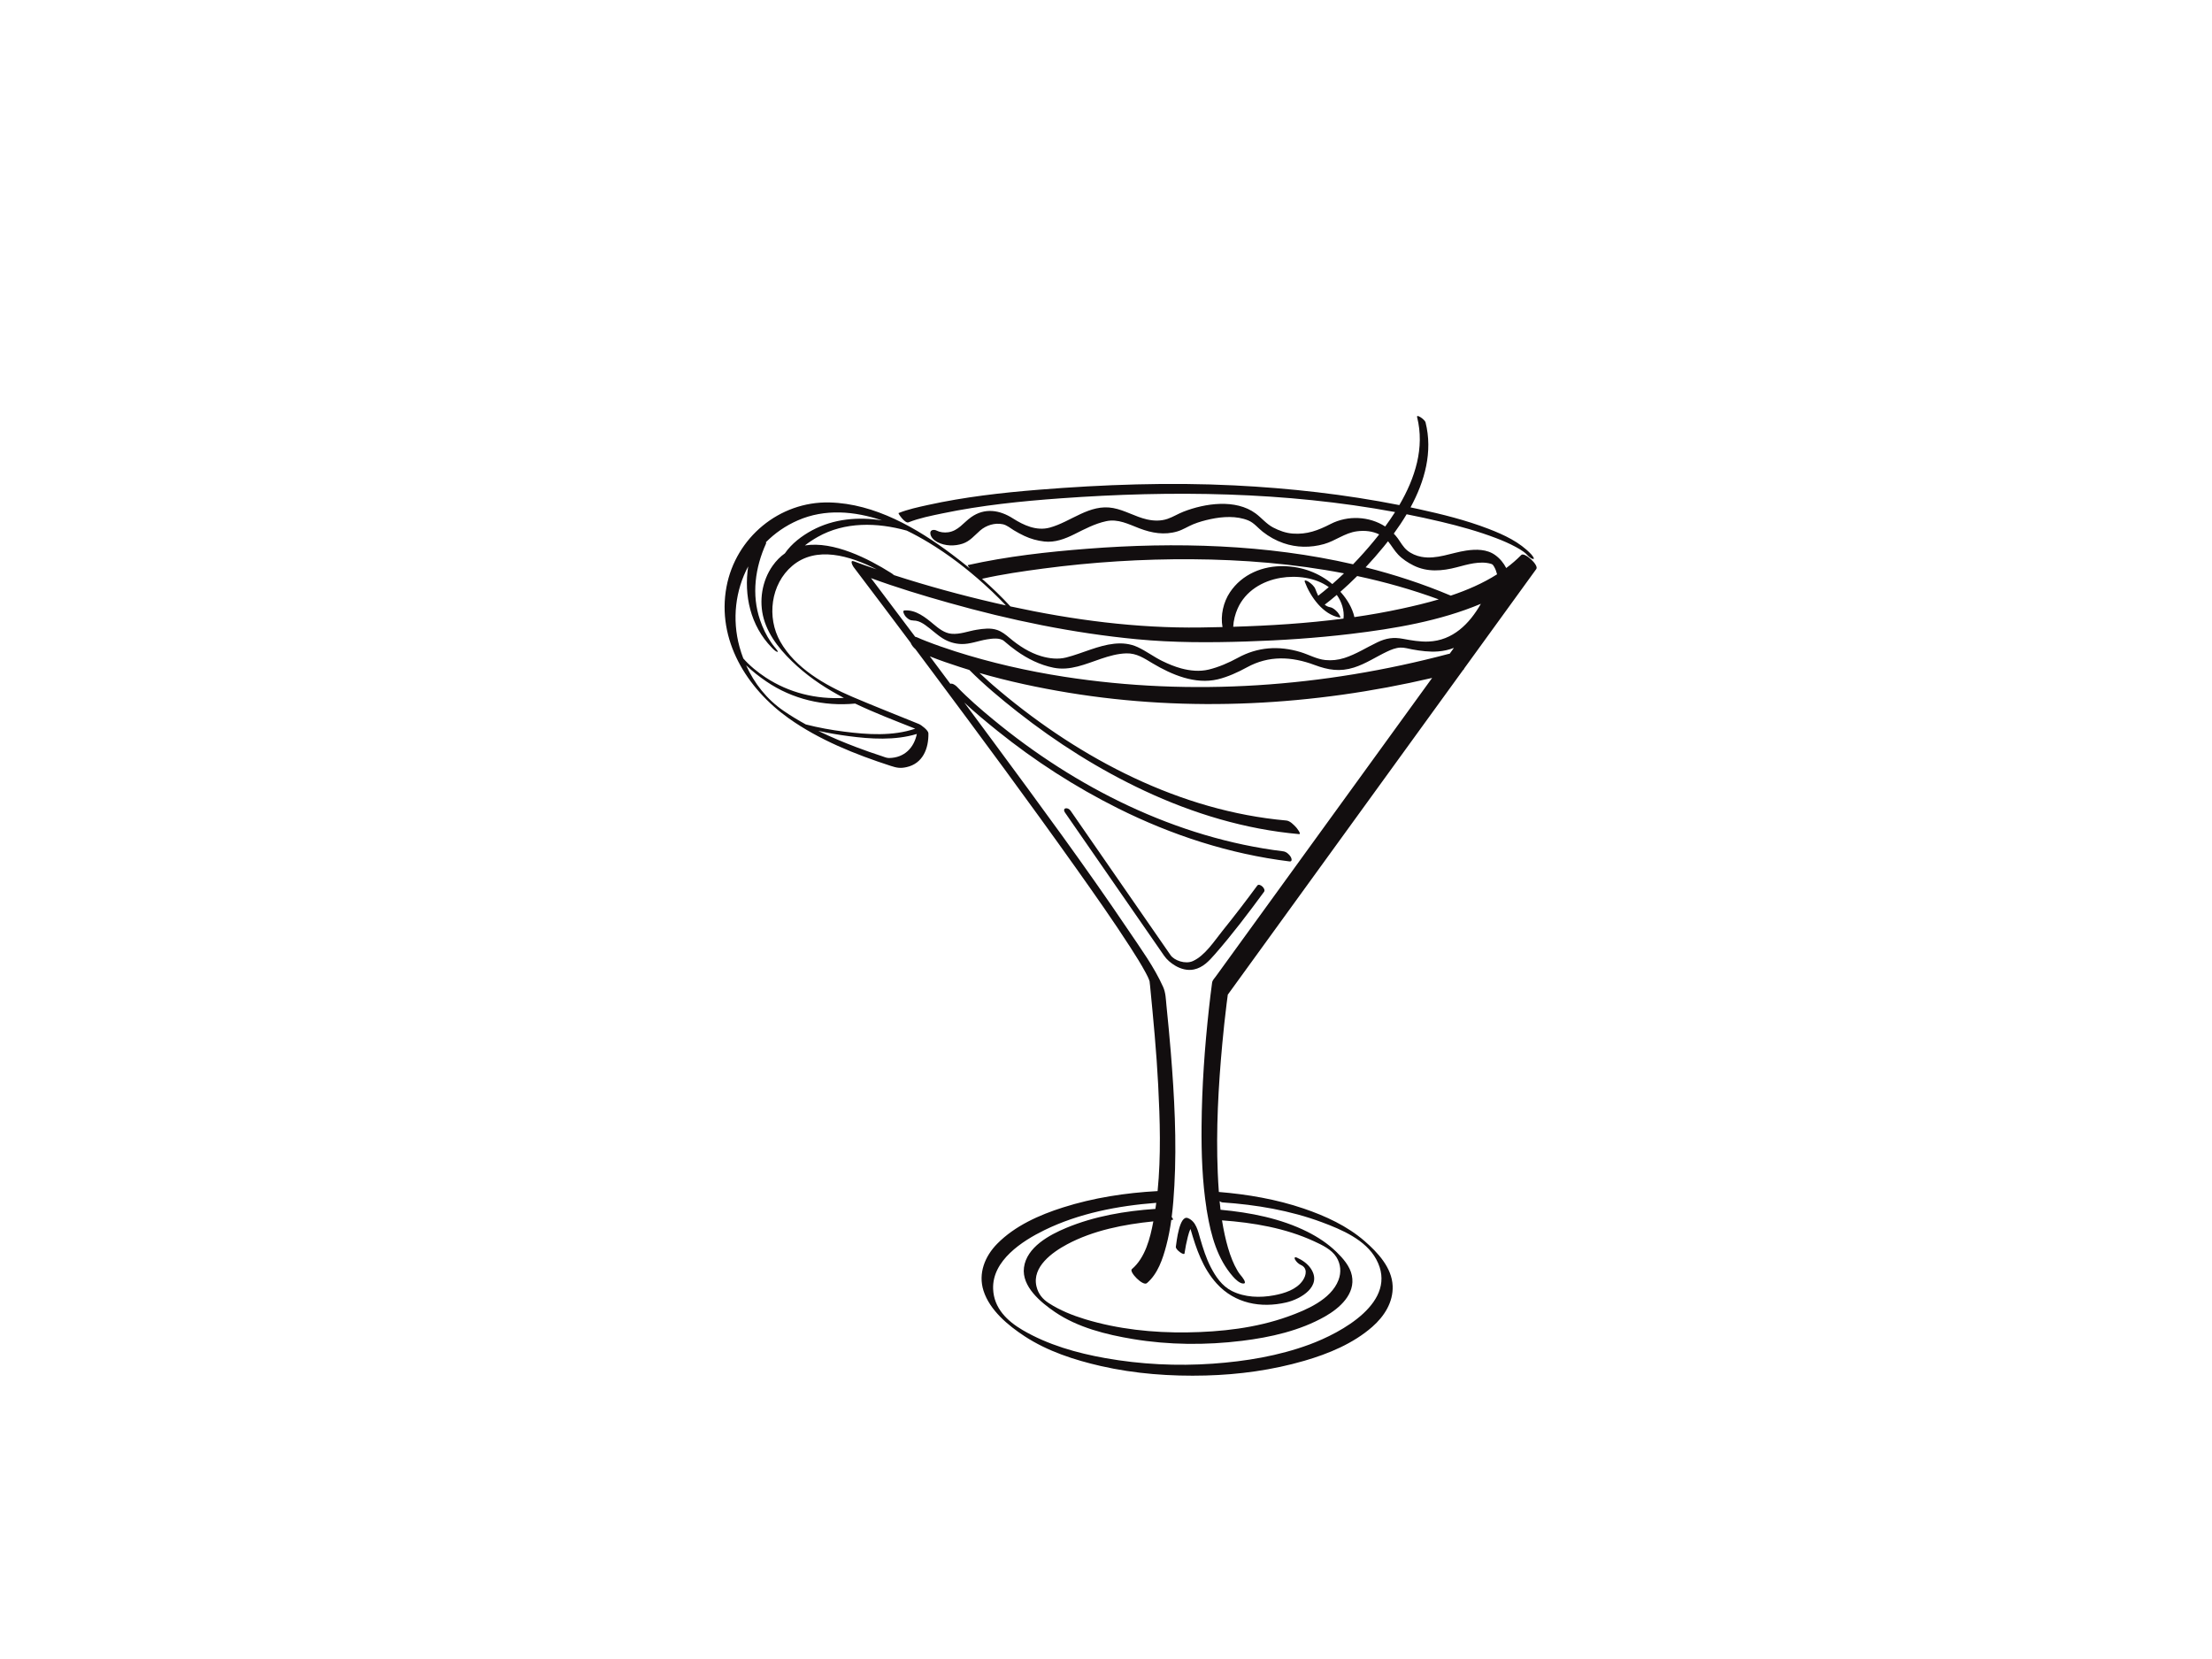 <?xml version="1.0" encoding="utf-8"?>
<!-- Generator: Adobe Illustrator 17.0.0, SVG Export Plug-In . SVG Version: 6.00 Build 0)  -->
<!DOCTYPE svg PUBLIC "-//W3C//DTD SVG 1.1//EN" "http://www.w3.org/Graphics/SVG/1.1/DTD/svg11.dtd">
<svg version="1.1" id="Layer_1" xmlns="http://www.w3.org/2000/svg" xmlns:xlink="http://www.w3.org/1999/xlink" x="0px" y="0px"
	 width="800px" height="600px" viewBox="0 0 800 600" enable-background="new 0 0 800 600" xml:space="preserve">
<g>
	<path fill="#120E0F" d="M550.181,200.723c-1.69,1.718-3.512,3.282-5.437,4.716c-0.931-1.798-2.204-3.391-3.956-4.665
		c-3.024-2.2-6.955-2.17-10.485-1.656c-5.409,0.789-10.696,3.288-16.228,2.266c-1.847-0.341-3.695-1.124-5.15-2.327
		c-1.47-1.215-2.272-2.812-3.382-4.332c-0.451-0.618-0.941-1.193-1.459-1.734c1.636-2.238,3.202-4.577,4.64-6.997
		c4.178,0.826,8.342,1.729,12.49,2.713c6.718,1.595,13.402,3.451,19.86,5.907c2.461,0.936,4.882,1.983,7.199,3.236
		c0.888,0.48,1.748,1.001,2.576,1.577c0.668,0.465,0.961,0.747,1.179,0.979c0.558,0.593,1.594,1.734,2.498,1.759
		c0.731,0.02-0.669-1.619-0.755-1.71c-4.15-4.416-9.826-7.033-15.393-9.18c-8.203-3.164-16.811-5.29-25.385-7.167
		c-0.949-0.207-1.9-0.406-2.851-0.606c5.159-9.499,8.107-20.108,5.418-30.785c-0.242-0.961-3.366-3.146-3.042-1.862
		c2.796,11.101-0.742,22.094-6.431,31.82c-19.654-3.886-39.702-6.131-59.683-7.121c-23.508-1.165-47.294-0.322-70.746,1.567
		c-13.407,1.08-26.866,2.613-40.016,5.506c-3.566,0.785-7.269,1.577-10.675,2.934c-0.23,0.092,2.349,3.854,3.599,3.356
		c3.886-1.549,8.221-2.393,12.33-3.251c14.063-2.935,28.438-4.405,42.75-5.439c40.234-2.907,81.145-2.394,120.904,4.967
		c-1.139,1.792-2.34,3.535-3.578,5.222c-5.757-3.737-13.523-4.1-19.728-0.915c-4.502,2.311-8.538,3.864-13.717,3.476
		c-2.497-0.187-4.896-1.058-7.095-2.21c-2.431-1.274-4.138-3.469-6.319-5.076c-7.234-5.328-18.313-3.675-26.112-0.627
		c-1.956,0.764-3.723,1.892-5.714,2.581c-2.426,0.839-5.002,0.767-7.474,0.209c-4.204-0.948-7.947-3.312-12.203-4.11
		c-8.573-1.608-15.257,5.01-23.004,7.088c-4.737,1.271-9.363-0.844-13.287-3.348c-4.815-3.073-10.209-3.909-15.116-0.425
		c-2.784,1.976-4.608,4.906-8.239,5.44c-1.486,0.218-3.083-0.015-4.171-0.581c-0.912-0.475-2.404-0.401-2.332,0.945
		c0.077,1.428,1.378,2.586,2.55,3.196c2.791,1.452,6.229,1.526,9.166,0.554c2.635-0.871,4.305-3.01,6.321-4.754
		c2.197-1.902,5.295-2.859,8.148-2.266c1.487,0.309,2.741,1.402,4.006,2.177c1.237,0.757,2.521,1.437,3.832,2.055
		c2.284,1.078,4.689,1.725,7.189,2.019c3.814,0.448,7.491-0.947,10.84-2.612c3.771-1.876,7.395-3.834,11.551-4.732
		c4.313-0.933,8.086,1.087,12.007,2.584c4.52,1.725,9.059,2.518,13.781,1.098c2.006-0.603,3.781-1.791,5.714-2.581
		c2.024-0.826,4.148-1.402,6.283-1.858c4.342-0.93,9.428-1.241,13.612,0.485c2.095,0.865,3.489,2.731,5.24,4.103
		c2.256,1.766,4.757,3.164,7.467,4.102c4.763,1.648,9.798,1.703,14.638,0.351c4.205-1.175,7.499-4.027,11.921-4.626
		c2.767-0.375,5.644-0.086,8.074,1.12c-0.631,0.804-1.266,1.594-1.903,2.366c-2.38,2.889-4.898,5.717-7.536,8.442
		c-31.354-7.225-64.301-8.099-96.168-5.616c-14.412,1.123-29.017,2.755-43.151,5.904c-0.169,0.038,0.227,0.598,0.729,1.217
		c-2.112-1.733-4.257-3.42-6.426-5.05c-12.721-9.562-27.991-18.419-44.317-18.82c-18.176-0.447-33.961,12.756-37.281,30.525
		c-3.583,19.184,7.318,36.735,22.481,47.521c11.028,7.845,24.107,13.072,36.92,17.227c2.147,0.696,3.409,0.952,5.687,0.456
		c5.893-1.284,8.052-6.696,7.935-12.248c-0.022-1.068-2.56-2.998-3.444-3.359c-8.035-3.279-16.13-6.438-24.11-9.847
		c-9.872-4.217-20.571-10.352-26.013-19.936c-4.964-8.743-3.499-20.802,4.344-27.427c8.65-7.306,20.791-3.684,30.522,1.294
		c-1.445-0.492-2.89-0.984-4.329-1.493c-1.318-0.466-2.636-0.936-3.942-1.434c-1.592-0.608-0.405,1.66-0.1,2.061
		c6.912,9.104,13.784,18.239,20.635,27.389c0.345,0.866,1,1.689,1.747,2.335c1.955,2.614,3.909,5.228,5.862,7.843
		c17.627,23.616,35.157,47.313,52.217,71.342c6.695,9.431,13.581,19.226,19.577,28.532c1.964,3.048,3.909,6.124,5.63,9.317
		c0.258,0.478,0.504,0.962,0.743,1.45c0.041,0.098,0.317,0.699,0.445,1.034c0.094,0.245,0.173,0.496,0.239,0.751
		c-0.05-0.09,0.109,1.089,0.132,1.33c1.168,12.003,2.328,23.993,2.948,36.041c0.652,12.675,1.049,25.634-0.212,38.347
		c-11.587,0.629-23.148,2.401-34.224,5.917c-8.553,2.716-17.367,6.625-23.76,13.102c-4.475,4.533-6.977,10.727-4.985,17.001
		c2.246,7.074,8.909,12.574,14.883,16.486c8.267,5.413,17.963,8.572,27.528,10.757c12.42,2.837,25.269,3.769,37.984,3.432
		c12.021-0.318,24.085-1.965,35.644-5.323c8.753-2.543,17.668-6.221,24.591-12.296c4.298-3.771,7.577-8.876,7.347-14.765
		c-0.261-6.645-5.405-12.118-10.129-16.22c-6.339-5.504-14.138-9.084-22.019-11.769c-9.889-3.368-20.305-5.151-30.708-6.008
		c-0.172-2.343-0.302-4.688-0.4-7.024c-0.648-15.491,0.215-31.053,1.635-46.48c0.449-4.88,0.972-9.754,1.578-14.617
		c0.131-1.047,0.266-2.094,0.41-3.141c0.007-0.048,0.01-0.082,0.011-0.112c0.03-0.031,0.07-0.079,0.125-0.154
		c3.165-4.367,6.331-8.734,9.496-13.102c15.069-20.792,30.138-41.583,45.207-62.374c10.084-13.914,20.168-27.827,30.252-41.741
		c0.236-0.136,0.373-0.337,0.424-0.585c5.083-7.013,10.167-14.027,15.25-21.041c3.606-4.975,7.212-9.951,10.818-14.926
		C556.64,204.378,551.34,199.544,550.181,200.723z M500.503,197.617c0.497-0.609,0.991-1.23,1.483-1.858
		c0.07,0.083,0.145,0.161,0.213,0.247c1.213,1.526,2.114,3.15,3.475,4.581c1.558,1.639,3.515,2.9,5.522,3.909
		c4.999,2.514,10.412,2.037,15.644,0.668c3.801-0.995,8.389-2.408,12.31-1.275c0.63,0.182,0.756,0.314,1.165,0.978
		c0.532,0.865,0.869,1.843,1.124,2.84c-5.151,3.268-10.878,5.745-16.767,7.717c-0.072-0.035-0.143-0.077-0.216-0.107
		c-9.93-4.18-20.153-7.516-30.565-10.135C496.19,202.725,498.398,200.194,500.503,197.617z M446.005,226.68
		c0.108-2.285,0.726-4.605,1.591-6.565c2.809-6.362,8.952-10.023,15.584-11.127c5.734-0.954,12.562-0.151,17.397,3.352
		c-1.259,1.071-2.537,2.114-3.835,3.123c-0.407-0.832-0.743-1.677-1.024-2.421c-0.404-1.068-1.534-2.021-2.45-2.636
		c-0.333-0.224-1.761-0.99-1.358,0.076c2.031,5.365,6.596,11.824,12.592,12.86c0.822,0.142-0.681-1.833-0.738-1.895
		c-0.707-0.766-1.637-1.651-2.702-1.835c-0.74-0.128-1.389-0.461-1.962-0.923c1.482-1.136,2.938-2.314,4.368-3.53
		c1.756,2.414,2.798,5.645,2.429,8.565C472.68,225.45,459.32,226.282,446.005,226.68z M489.836,223.183
		c-0.714-3.288-2.681-6.469-4.724-8.776c-0.113-0.127-0.231-0.246-0.344-0.371c2.087-1.829,4.114-3.739,6.08-5.708
		c10.02,2.141,19.889,4.92,29.495,8.453c-4.503,1.322-9.038,2.396-13.423,3.346C501.267,221.352,495.566,222.354,489.836,223.183z
		 M355.309,209.291c7.224-1.609,14.592-2.68,21.922-3.651c17.847-2.366,35.868-3.505,53.871-3.381
		c18.332,0.126,36.87,1.609,54.973,5.1c-1.379,1.326-2.787,2.622-4.222,3.88c-4.877-4.067-10.808-6.292-17.373-6.471
		c-7.761-0.212-15.297,2.896-19.67,9.463c-2.342,3.518-3.46,8.306-2.676,12.555c-2.639,0.063-5.275,0.114-7.908,0.151
		c-23.19,0.322-46.175-2.714-68.795-7.62c-3.231-3.507-6.685-6.84-10.285-10.008C355.201,209.306,355.256,209.303,355.309,209.291z
		 M363.402,218.548C363.158,218.284,363.286,218.42,363.402,218.548L363.402,218.548z M283.423,257.101
		c-6.069-4.161-10.617-9.909-13.585-16.498c2.266,2.177,4.785,4.122,7.304,5.844c9.444,6.456,20.807,9.091,32.139,8.008
		c7.056,3.378,14.431,6.186,21.722,9.08c-8.103,2.772-17.325,2.145-25.649,1.078c-4.661-0.597-9.345-1.434-13.911-2.608
		C288.69,260.498,286.005,258.872,283.423,257.101z M321.546,274.148c-0.918,0.014-1.845-0.436-2.704-0.712
		c-3.028-0.971-6.025-2.036-9-3.159c-4.694-1.774-9.368-3.723-13.901-5.946c3.609,0.796,7.268,1.407,10.915,1.892
		c8.008,1.065,16.845,1.623,24.728-0.777C330.588,270.346,327.19,274.064,321.546,274.148z M279.43,204.618
		c-3.862,5.468-5.013,12.751-3.213,19.155c1.916,6.817,6.952,12.518,12.098,17.159c5.149,4.644,10.866,8.324,16.884,11.478
		c-9.998,0.55-19.813-1.824-28.263-7.377c-2.883-1.895-5.804-4.256-8.116-6.902c-0.517-1.362-0.978-2.751-1.367-4.168
		c-2.755-10.043-1.473-20.47,3.137-29.124c-1.589,10.469,0.808,21.427,8.482,29.322c0.511,0.526,1.346,1.478,2.125,1.597
		c0.431,0.066-0.429-0.999-0.69-1.306c0.032,0.035,0.064,0.069,0.106,0.116c-0.162-0.178-0.318-0.361-0.473-0.545
		c-0.389-0.461-0.891-1.152-1.327-1.784c-1.696-2.454-2.978-5.202-3.939-8.018c-3.132-9.178-1.761-18.968,2.182-27.667
		c0.057-0.126,0.027-0.282-0.054-0.452c3.211-3.248,7.074-5.95,11.525-7.895c9.853-4.305,20.502-3.355,30.472,0.003
		c-8.613-1.349-17.442-0.621-25.304,3.596c-3.663,1.965-7.45,4.819-9.832,8.325C282.247,201.266,280.756,202.742,279.43,204.618z
		 M322.255,207.211c-8.19-5.156-20.764-11.594-31.155-9.946c1.478-1.161,3.057-2.184,4.615-3.067
		c9.822-5.569,21.545-5.258,32.142-2.315c0.021,0.006,0.034,0.003,0.043-0.003c2.77,1.342,5.444,2.816,7.981,4.352
		c7.127,4.313,13.784,9.423,19.972,14.993c2.15,1.936,3.915,3.617,5.688,5.402c0.571,0.575,1.135,1.156,1.693,1.744
		c0.095,0.1,0.19,0.202,0.285,0.303c0.085,0.093,0.171,0.187,0.259,0.281c-1.305-0.289-2.61-0.58-3.913-0.881
		c-12.302-2.838-24.512-6.183-36.536-10.067C322.984,207.713,322.624,207.443,322.255,207.211z M315.005,209.085
		c9.197,3.399,18.63,6.241,28.055,8.9c22.289,6.29,45.097,11.017,68.169,13.211c13.14,1.25,26.28,1.23,39.46,0.81
		c12.643-0.402,25.279-1.239,37.84-2.743c15.79-1.891,32.214-4.663,47.046-10.887c-4.117,7.225-10.137,13.31-18.977,13.65
		c-3.08,0.118-6.142-0.423-9.157-0.983c-3.455-0.641-6.058-0.285-9.266,1.239c-4.023,1.91-7.74,4.351-12.017,5.705
		c-2.232,0.707-4.531,0.959-6.859,0.722c-3.107-0.317-6.027-2.001-8.996-2.893c-7.85-2.359-15.479-1.834-22.645,2.104
		c-3.195,1.756-6.995,3.4-10.55,4.246c-3.252,0.773-6.654,0.439-9.853-0.416c-2.393-0.639-4.691-1.603-6.911-2.688
		c-3.066-1.497-5.81-3.608-8.897-5.033c-5.52-2.549-11.497-0.976-16.963,0.868c-2.951,0.996-5.86,2.128-8.883,2.893
		c-2.955,0.747-6.099,0.376-8.985-0.468c-4.251-1.244-8.15-3.773-11.507-6.617c-1.403-1.188-2.711-2.254-4.476-2.868
		c-2.344-0.815-5.019-0.462-7.407-0.079c-3.044,0.488-6.014,1.736-9.129,1.449c-2.502-0.231-4.594-1.899-6.446-3.45
		c-2.924-2.449-6.431-5.303-10.513-4.986c-1.043,0.081,0.116,1.861,0.332,2.118c0.651,0.776,1.62,1.56,2.686,1.478
		c-0.503,0.039,0.837,0.089,1.068,0.125c1.26,0.193,2.414,0.861,3.436,1.581c2.187,1.539,4.054,3.415,6.344,4.836
		c2.011,1.248,4.336,1.946,6.695,2.014c3.089,0.09,6.211-1.196,9.245-1.682c1.822-0.292,4.698-0.713,6.226,0.628
		c1.405,1.233,2.872,2.397,4.393,3.486c4.047,2.898,8.556,5.136,13.451,6.129c6.04,1.225,11.625-1.351,17.228-3.241
		c2.935-0.991,5.966-1.85,9.08-1.941c3.762-0.11,6.448,1.764,9.539,3.606c6.901,4.114,15.391,7.725,23.557,5.783
		c3.549-0.844,7.331-2.569,10.516-4.319c7.942-4.364,16.133-4.005,24.53-0.864c4.901,1.833,9.144,2.519,14.239,0.906
		c4.223-1.337,7.943-3.854,11.918-5.742c1.5-0.712,3.169-1.392,4.848-1.461c1.406-0.058,2.902,0.402,4.278,0.654
		c3.074,0.562,6.181,0.968,9.312,0.74c2.074-0.151,3.995-0.602,5.775-1.293c-0.515,0.71-1.03,1.421-1.545,2.131
		c-0.129,0.004-0.256,0.017-0.375,0.049c-45.237,11.998-92.73,15.457-139.059,8.26c-13.328-2.07-26.539-5.076-39.392-9.18
		c-3.562-1.137-7.097-2.369-10.579-3.733c-0.5-0.196-0.998-0.396-1.494-0.598c-0.181-0.076-0.362-0.153-0.543-0.23
		c-0.305-0.13-0.61-0.261-0.91-0.399c-0.27-0.124-0.608-0.243-0.956-0.32c-4.684-6.242-9.374-12.479-14.079-18.704
		C316.27,210.754,315.637,209.92,315.005,209.085z M442.137,434.866c12.202,0.836,24.453,2.898,35.95,7.173
		c7.158,2.662,15.81,6.334,19.643,13.394c8.363,15.403-12.842,26.656-24.147,30.829c-11.192,4.131-23.152,6.1-35.015,6.933
		c-12.925,0.907-26.011,0.262-38.769-2.005c-10.326-1.834-20.829-4.805-29.931-10.139c-5.647-3.309-10.426-7.946-10.689-14.878
		c-0.391-10.302,10.527-17.358,18.571-21.288c12.468-6.091,26.575-8.805,40.424-9.864c-0.095,0.732-0.197,1.463-0.305,2.193
		c-10.963,0.751-22.044,2.629-32.217,6.858c-6.125,2.546-14.359,6.977-15.317,14.342c-0.899,6.917,6.169,12.665,11.2,16.094
		c8.231,5.61,18.547,8.17,28.233,9.781c12.976,2.157,26.378,2.243,39.42,0.639c10.288-1.265,20.962-3.651,30.046-8.822
		c5.262-2.995,11.066-8.107,9.684-14.827c-0.692-3.365-3.217-6.21-5.601-8.525c-3.072-2.985-6.647-5.342-10.466-7.257
		c-9.637-4.832-20.661-6.977-31.425-7.97c-0.125-1.035-0.237-2.072-0.337-3.11C441.445,434.664,441.805,434.843,442.137,434.866z
		 M473.701,306.245c-11.326,15.626-22.652,31.253-33.978,46.88c-0.499,0.689-1.23,1.392-1.35,2.262
		c-0.423,3.077-0.785,6.164-1.126,9.251c-1.565,14.157-2.568,28.401-2.685,42.647c-0.082,9.971,0.258,20.024,1.802,29.89
		c-0.074,0.062-0.037,0.212,0.064,0.404c0.052,0.326,0.102,0.653,0.157,0.979c1.387,8.24,3.682,16.716,9.328,23.117
		c0.806,0.914,2.503,2.66,3.891,2.529c1.309-0.124-0.707-2.551-0.932-2.806c-0.036-0.041-0.176-0.211-0.273-0.328
		c-0.142-0.183-0.282-0.369-0.419-0.556c-0.393-0.538-0.305-0.426-0.732-1.143c-0.685-1.151-1.252-2.357-1.761-3.594
		c-1.206-2.932-2.042-6.011-2.729-9.101c-0.391-1.76-0.719-3.535-1.002-5.319c11.325,0.815,22.897,2.777,33.256,7.549
		c2.9,1.336,6.368,2.947,8.125,5.756c1.575,2.52,1.8,5.523,0.748,8.278c-2.714,7.109-11.746,10.873-18.309,13.221
		c-11.589,4.147-24.165,5.543-36.41,5.714c-12.413,0.174-25.043-1.155-36.949-4.773c-4.536-1.378-9.025-3.193-13.027-5.757
		c-2.328-1.492-3.896-3.377-4.543-6.122c-1.666-7.072,5.767-12.352,11.083-15.196c9.475-5.07,20.543-7.212,31.189-8.3
		c-1.127,6.093-2.924,13.157-7.766,17.274c-1.117,0.951,4.016,6.275,5.435,5.068c3.943-3.352,5.735-8.745,7.012-13.588
		c0.802-3.041,1.383-6.142,1.816-9.268c0.151-0.008,0.302-0.019,0.453-0.027c0.383-0.021,0.071-0.546-0.312-1.04
		c0.483-3.775,0.765-7.581,0.971-11.357c0.879-16.103,0.002-32.307-1.302-48.364c-0.454-5.594-0.995-11.18-1.562-16.763
		c-0.234-2.302-0.249-4.6-1.208-6.736c-3.241-7.221-8.09-13.85-12.489-20.384c-15.686-23.298-32.408-45.915-49.086-68.507
		c-3.438-4.657-6.884-9.309-10.336-13.955c3.868,3.622,7.977,7.016,12.085,10.32c13.43,10.803,28.041,20.209,43.457,27.917
		c19.477,9.74,40.452,16.569,62.099,19.228c1.109,0.136,0.731-1.158,0.397-1.693c-0.563-0.902-1.583-1.823-2.68-1.958
		c-38.679-4.752-75.082-23.034-104.925-47.685c-4.546-3.755-9.078-7.646-13.159-11.913c-0.388-0.406-1.613-1.317-2.312-0.979
		c-2.471-3.317-4.943-6.632-7.421-9.944c3.567,1.44,7.232,2.673,10.874,3.853c1.138,0.368,2.28,0.724,3.424,1.075
		c5.414,5.431,11.352,10.388,17.369,15.119c14.204,11.169,29.597,20.917,45.973,28.577c17.618,8.241,36.456,13.949,55.877,15.667
		c1.055,0.093-0.938-2.342-1.038-2.449c-0.848-0.909-2.21-2.349-3.548-2.468c-38.349-3.393-74.293-22.257-103.462-46.702
		c-0.773-0.647-1.54-1.302-2.303-1.96c-0.25-0.215-0.331-0.285-0.355-0.305c-0.007-0.007-0.066-0.059-0.341-0.3
		c-0.358-0.315-0.716-0.631-1.072-0.949c-1.119-0.995-2.224-2.005-3.317-3.028c-0.039-0.037-0.077-0.075-0.116-0.111
		c10.59,3.051,21.396,5.358,32.265,7.142c43.584,7.152,88.506,4.667,131.443-5.358C503.208,265.534,488.454,285.89,473.701,306.245z
		"/>
	<path fill="#120E0F" d="M454.719,320.275c-4.094,5.563-8.305,11.046-12.636,16.426c-2.955,3.672-6.272,8.904-10.664,10.886
		c-2.752,1.242-6.764-0.258-8.048-2.112c-5.528-7.984-11.055-15.969-16.583-23.953c-6.543-9.451-13.085-18.901-19.628-28.351
		c-0.972-1.405-3.193-1.036-1.936,0.78c11.923,17.222,23.845,34.444,35.768,51.665c1.035,1.495,2.437,2.669,3.996,3.605
		c2.007,1.205,4.448,1.89,6.78,1.406c3.295-0.683,5.477-3.067,7.607-5.497c6.307-7.196,12.107-14.883,17.777-22.588
		C457.969,321.43,455.488,319.23,454.719,320.275z"/>
	<path fill="#120E0F" d="M429.621,440.544c-3.065-1.225-4.087,8.485-4.36,10.356c-0.159,1.093,3.007,3.285,3.131,2.427
		c0.294-2.017,0.69-4.026,1.195-6c0.248-0.969,0.523-1.963,0.972-2.864c0.01,0.036,0.019,0.073,0.029,0.109
		c2.041,7.087,4.436,14.16,9.508,19.707c6.527,7.14,15.876,8.911,25.094,6.767c5.377-1.25,13.069-5.889,8.932-12.19
		c-1.19-1.812-3.156-3.171-5.105-4.039c-0.692-0.307-1.023,0.025-0.654,0.701c0.444,0.812,1.268,1.596,2.116,1.974
		c2.436,1.084,2.011,3.668,0.673,5.624c-2.255,3.296-6.662,4.652-10.371,5.346c-5.07,0.948-10.561,0.785-15.235-1.545
		c-3.582-1.785-5.921-5.233-7.692-8.694c-1.671-3.263-2.774-6.797-3.799-10.305C433.266,445.218,432.586,441.729,429.621,440.544z
		 M431.109,443.566C431.433,443.206,431.44,443.617,431.109,443.566L431.109,443.566z"/>
</g>
</svg>
